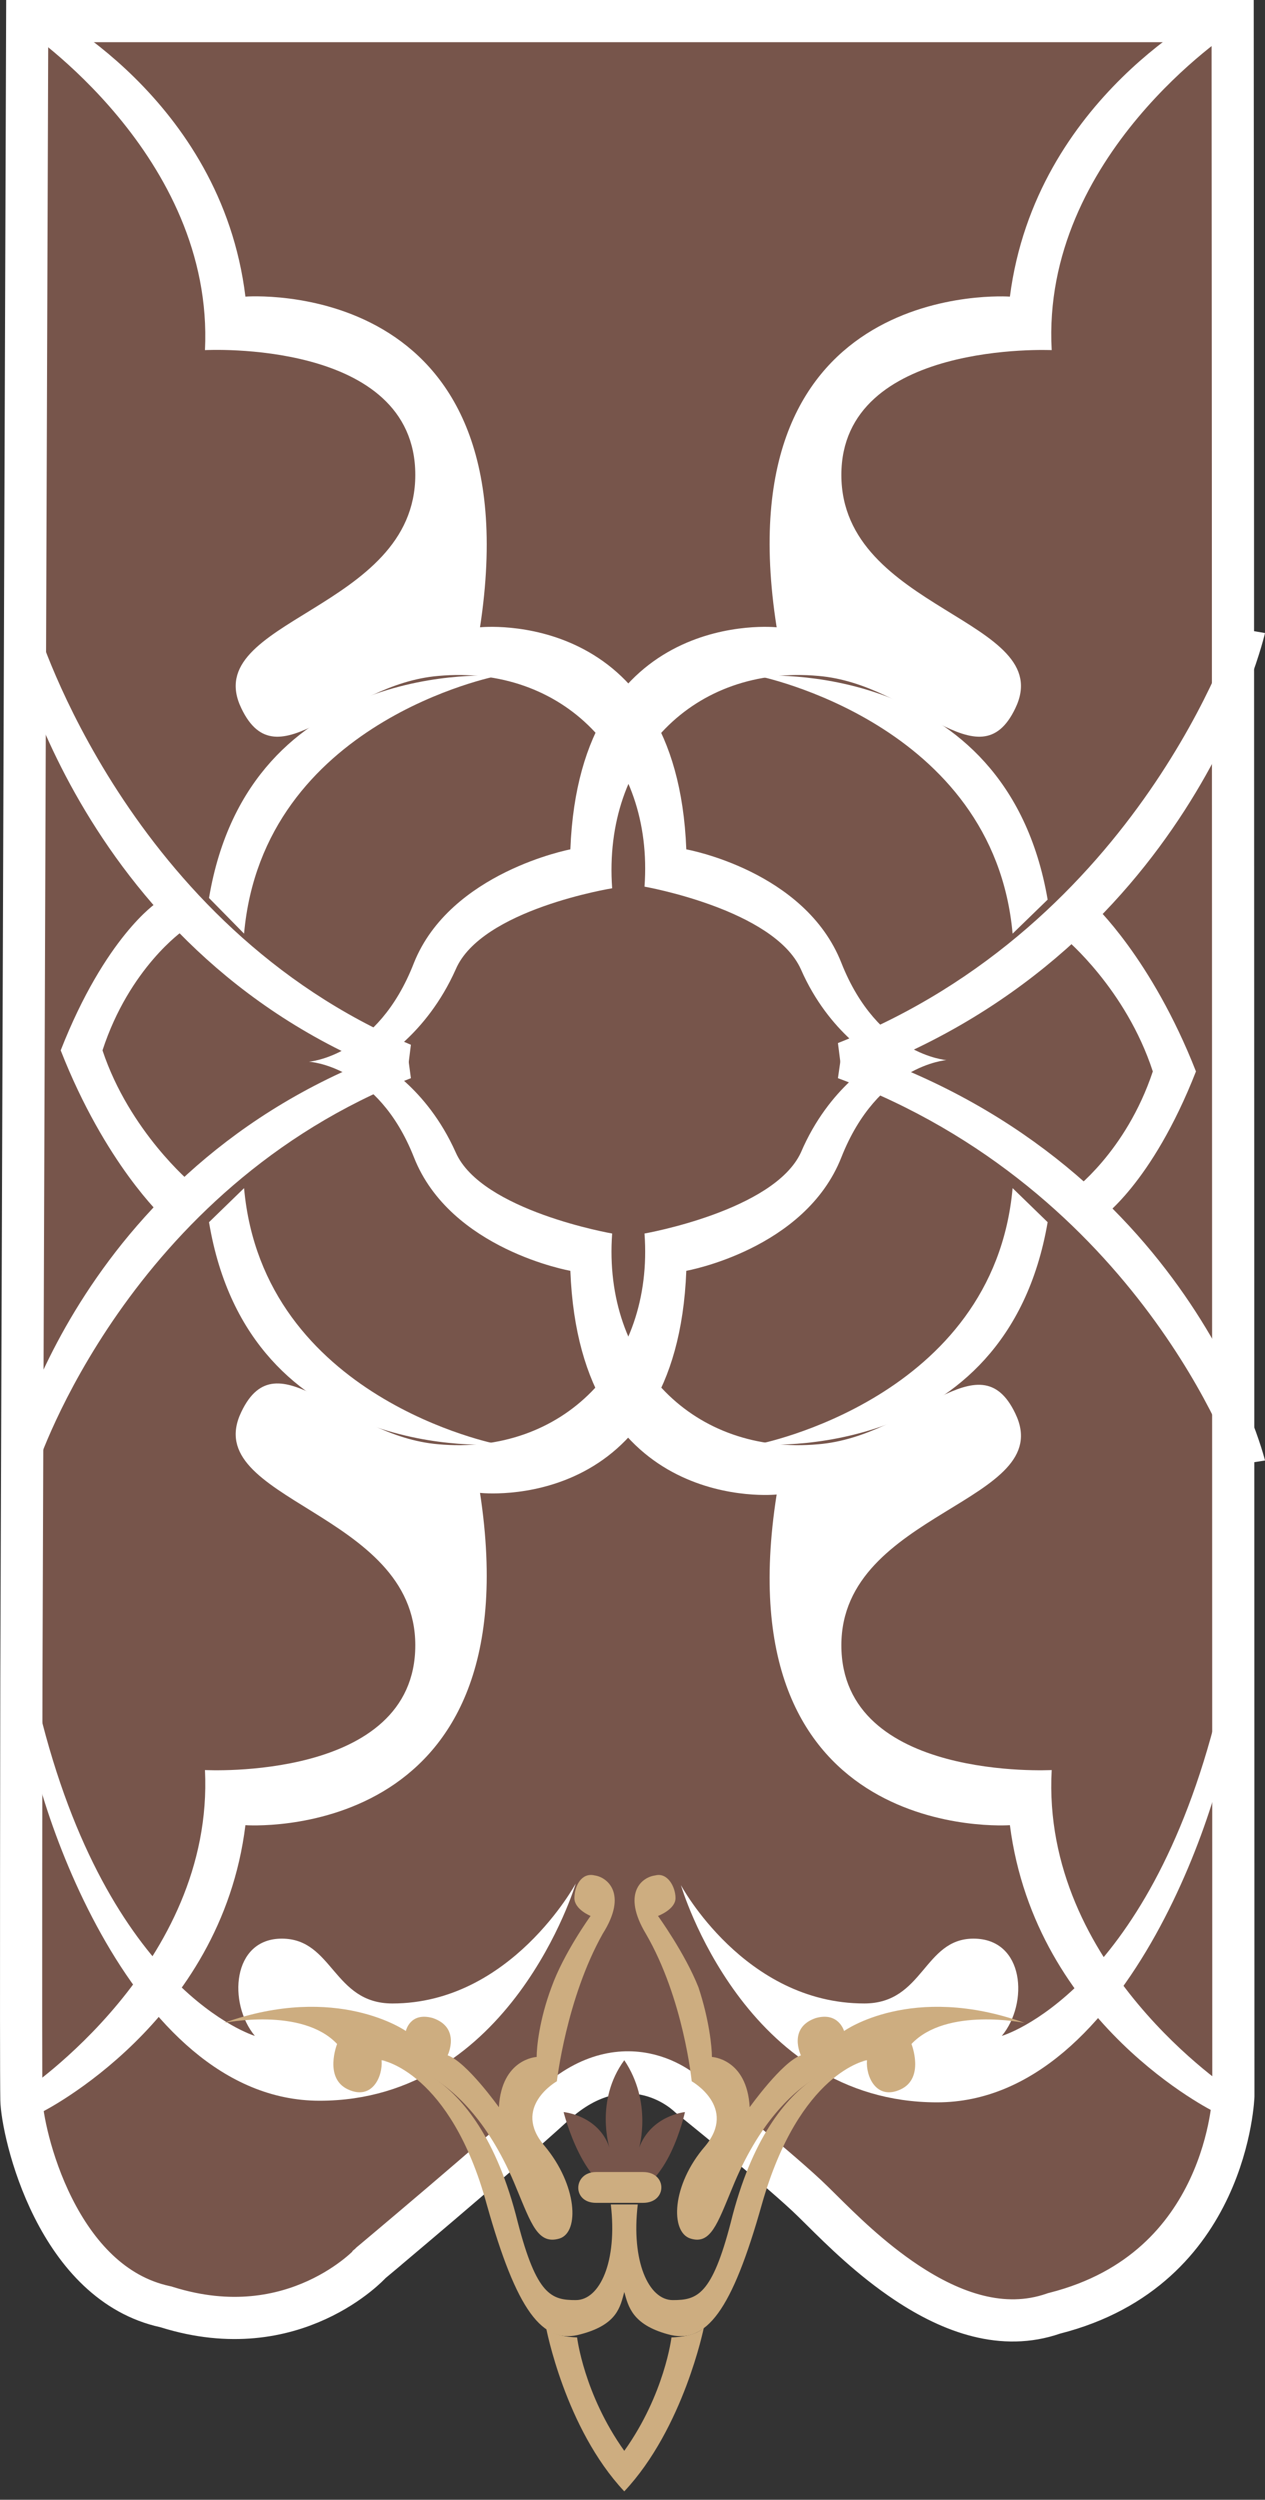<svg width="120" height="237" viewBox="0 0 120 237" fill="none" xmlns="http://www.w3.org/2000/svg">
<rect x="0" y="0" width="120" height="237" fill="#333333" stroke="none"/>
<path d="M117 198.632L117 198.723L117 198.725C116.999 198.748 116.997 198.787 116.994 198.842C116.987 198.951 116.975 199.122 116.953 199.345C116.91 199.793 116.828 200.453 116.677 201.264C116.374 202.892 115.796 205.105 114.702 207.441C112.533 212.071 108.345 217.202 100.07 219.31L99.99 219.33L99.911 219.357C95.138 221.003 90.318 219.284 85.999 216.415C82.603 214.159 79.846 211.426 77.925 209.523C77.397 208.999 76.931 208.538 76.534 208.167C74.796 206.545 71.969 204.167 69.611 202.221C68.425 201.242 67.345 200.362 66.562 199.727C66.171 199.409 65.853 199.152 65.633 198.975L65.379 198.771L65.36 198.756C65.358 198.754 65.356 198.752 65.355 198.751C65.3 198.7 65.227 198.633 65.136 198.556C64.956 198.402 64.702 198.201 64.381 197.984C63.744 197.555 62.809 197.045 61.63 196.743C59.141 196.104 55.931 196.491 52.601 199.532C49.777 202.111 45.452 205.839 41.817 208.936C40.002 210.481 38.366 211.865 37.183 212.861C36.592 213.36 36.114 213.761 35.784 214.038L35.404 214.357L35.306 214.439L35.281 214.46L35.275 214.465L35.273 214.467L35.273 214.467C35.273 214.467 35.273 214.467 36.556 216.001L35.273 214.467L35.17 214.553L35.084 214.647L35.083 214.648L35.081 214.65L35.08 214.651L35.079 214.653L35.079 214.653C35.071 214.661 35.056 214.677 35.033 214.7C34.988 214.746 34.913 214.821 34.81 214.919C34.603 215.115 34.282 215.404 33.852 215.744C32.991 216.426 31.707 217.305 30.044 218.066C26.747 219.577 21.928 220.649 15.83 218.74L15.745 218.713L15.659 218.694C10.659 217.604 7.265 213.716 5.061 209.343C2.851 204.958 2.059 200.509 2.031 199.094C1.996 197.379 1.996 187.293 2.005 177.59C2.009 172.748 2.016 168.015 2.021 164.493C2.024 162.732 2.026 161.273 2.028 160.255L2.03 159.075L2.031 158.765L2.031 158.686L2.031 158.666L2.031 158.662L2.031 158.661L2.031 158.66L2.58 2H2.626H2.717H2.81H2.905H3.002H3.1H3.201H3.303H3.407H3.513H3.62H3.73H3.841H3.954H4.069H4.186H4.304H4.424H4.546H4.67H4.795H4.922H5.051H5.181H5.314H5.448H5.583H5.72H5.859H6H6.142H6.286H6.432H6.579H6.728H6.878H7.03H7.184H7.339H7.496H7.654H7.814H7.976H8.139H8.304H8.47H8.637H8.807H8.977H9.15H9.323H9.499H9.676H9.854H10.033H10.215H10.397H10.581H10.767H10.954H11.142H11.332H11.523H11.716H11.91H12.105H12.302H12.5H12.699H12.9H13.102H13.306H13.511H13.717H13.924H14.133H14.343H14.555H14.767H14.981H15.197H15.413H15.631H15.85H16.07H16.292H16.514H16.738H16.963H17.19H17.417H17.646H17.876H18.107H18.339H18.572H18.807H19.043H19.279H19.517H19.756H19.996H20.238H20.48H20.723H20.968H21.213H21.46H21.708H21.956H22.206H22.457H22.709H22.962H23.215H23.47H23.726H23.983H24.241H24.5H24.759H25.02H25.282H25.544H25.808H26.072H26.337H26.604H26.871H27.139H27.408H27.678H27.948H28.22H28.492H28.765H29.04H29.314H29.59H29.867H30.144H30.422H30.701H30.981H31.261H31.543H31.825H32.108H32.391H32.675H32.96H33.246H33.532H33.82H34.108H34.396H34.685H34.975H35.266H35.557H35.849H36.141H36.435H36.728H37.023H37.318H37.614H37.91H38.207H38.504H38.802H39.101H39.4H39.699H40H40.3H40.602H40.904H41.206H41.509H41.812H42.116H42.42H42.725H43.03H43.336H43.642H43.949H44.256H44.563H44.871H45.179H45.488H45.797H46.107H46.417H46.727H47.038H47.349H47.66H47.972H48.284H48.596H48.909H49.222H49.535H49.849H50.163H50.477H50.791H51.106H51.421H51.736H52.052H52.368H52.684H53H53.316H53.633H53.95H54.267H54.584H54.901H55.218H55.536H55.854H56.172H56.49H56.808H57.127H57.445H57.764H58.083H58.401H58.72H59.039H59.358H59.677H59.996H60.315H60.635H60.954H61.273H61.592H61.911H62.231H62.55H62.869H63.188H63.508H63.827H64.146H64.465H64.784H65.103H65.421H65.74H66.059H66.377H66.696H67.014H67.332H67.65H67.968H68.286H68.603H68.921H69.238H69.555H69.872H70.189H70.505H70.822H71.138H71.454H71.769H72.085H72.4H72.715H73.029H73.343H73.657H73.971H74.285H74.598H74.911H75.223H75.535H75.847H76.159H76.47H76.781H77.091H77.401H77.711H78.02H78.329H78.638H78.946H79.254H79.561H79.868H80.174H80.48H80.786H81.091H81.395H81.699H82.003H82.306H82.609H82.911H83.212H83.513H83.814H84.114H84.413H84.712H85.01H85.308H85.605H85.902H86.198H86.493H86.788H87.082H87.375H87.668H87.96H88.252H88.543H88.833H89.123H89.411H89.7H89.987H90.274H90.56H90.845H91.13H91.414H91.697H91.98H92.261H92.542H92.822H93.102H93.38H93.658H93.935H94.211H94.486H94.761H95.034H95.307H95.579H95.85H96.12H96.39H96.658H96.926H97.193H97.458H97.723H97.987H98.25H98.512H98.773H99.034H99.293H99.551H99.809H100.065H100.32H100.575H100.828H101.08H101.332H101.582H101.831H102.079H102.326H102.572H102.818H103.061H103.304H103.546H103.787H104.026H104.265H104.502H104.738H104.973H105.207H105.44H105.672H105.902H106.132H106.36H106.587H106.812H107.037H107.26H107.482H107.703H107.923H108.141H108.358H108.574H108.789H109.002H109.214H109.425H109.634H109.842H110.049H110.255H110.459H110.662H110.863H111.063H111.262H111.46H111.656H111.85H112.044H112.236H112.426H112.615H112.803H112.989H113.174H113.357H113.539H113.719H113.898H114.076H114.252H114.426H114.599H114.771H114.941H115.109H115.276H115.442H115.606H115.768H115.929H116.088H116.245H116.401H116.556H116.709H116.86H116.933C116.95 16.077 116.966 63.071 116.978 107.603C116.985 131.077 116.99 153.867 116.994 170.787L116.998 191.119L117 196.769L117 198.252L117 198.632Z" fill="#77554B" stroke="white" stroke-width="4"/>
<path d="M79.919 102.28C112.986 90.827 120 60.018 120 60.018L117.137 59.534C117.137 59.534 108.119 87.601 79.489 98.892L79.919 102.28Z" fill="white"/>
<path d="M99.382 85.292L96.057 88.519C94.266 68.541 71.883 64.084 71.883 64.084C71.883 64.084 95.417 62.24 99.382 85.292Z" fill="white"/>
<path d="M116.904 2.92C116.904 2.92 98.743 14.753 99.766 33.195C99.766 33.195 79.813 32.273 79.813 45.028C79.813 57.937 100.405 58.706 96.312 67.158C92.859 74.381 86.72 64.853 77.639 64.085C65.872 63.009 57.175 71.769 58.07 84.217C58.07 84.217 45.664 86.215 43.233 91.901C40.42 98.201 35.815 100.66 35.815 100.66C35.815 100.66 40.42 102.966 43.233 109.266C45.664 114.799 58.07 116.95 58.07 116.95C57.175 129.245 65.872 138.005 77.639 136.929C86.72 136.16 92.859 126.786 96.312 134.009C100.405 142.461 79.813 143.23 79.813 155.985C79.813 168.894 99.766 167.818 99.766 167.818C98.743 186.414 116.904 198.247 116.904 198.247L115.242 200.245C115.242 200.245 98.231 191.946 95.801 173.044C95.801 173.044 68.43 175.041 73.674 141.693C73.674 141.693 55 143.691 54.105 120.485C54.105 120.485 42.722 118.487 39.269 109.727C35.815 100.968 29.292 100.66 29.292 100.66C29.292 100.66 35.815 100.199 39.269 91.286C42.722 82.68 54.105 80.528 54.105 80.528C55 57.476 73.674 59.474 73.674 59.474C68.43 26.126 95.801 28.123 95.801 28.123C98.231 9.221 115.242 0.768 115.242 0.768L116.904 2.92Z" fill="white"/>
<path d="M116.905 162.286C116.521 169.355 107.184 199.323 88.894 199.323C70.605 199.323 64.593 178.73 64.593 178.73C64.593 178.73 70.605 189.948 81.988 189.948C87.615 189.948 87.615 183.801 92.348 183.801C97.208 183.801 97.592 189.948 95.034 193.022C95.034 193.022 108.847 189.026 115.498 162.286L116.905 162.286Z" fill="white"/>
<path d="M79.919 99.226C112.986 109.711 120 138.469 120 138.469L117.137 138.919C117.137 138.919 108.119 112.856 79.489 102.222L79.919 99.226Z" fill="white"/>
<path d="M99.382 115.875L96.057 112.647C94.266 132.626 71.883 136.929 71.883 136.929C71.883 136.929 95.417 138.927 99.382 115.875Z" fill="white"/>
<path d="M113.451 101.583C109.23 112.34 104.37 115.567 104.37 115.567L101.684 112.955C101.684 112.955 106.8 109.267 109.358 101.583C106.8 93.745 101.045 88.981 101.045 88.981L103.731 85.754C103.731 85.754 109.23 90.825 113.451 101.583Z" fill="white"/>
<path d="M2.305 162.132C2.689 169.355 12.025 199.169 30.315 199.169C48.477 199.169 54.616 178.576 54.616 178.576C54.616 178.576 48.477 189.949 37.222 189.949C31.594 189.949 31.594 183.801 26.734 183.801C22.002 183.801 21.618 189.949 24.176 193.022C24.176 193.022 10.235 188.873 3.712 162.132L2.305 162.132Z" fill="white"/>
<path d="M38.576 99.226C7.442 109.711 1 138.32 1 138.32L3.55 138.919C3.55 138.919 12.139 112.707 38.979 102.222L38.576 99.226Z" fill="white"/>
<path d="M19.828 115.875L23.153 112.647C24.944 132.626 47.198 136.929 47.198 136.929C47.198 136.929 23.665 138.927 19.828 115.875Z" fill="white"/>
<path d="M2.305 198.247C2.305 198.247 20.339 186.26 19.444 167.818C19.444 167.818 39.396 168.894 39.396 155.985C39.396 143.23 18.804 142.308 22.897 133.855C26.35 126.632 32.489 136.16 41.57 136.929C53.337 138.005 62.035 129.245 61.139 116.95C61.139 116.95 73.418 114.799 75.976 109.266C78.662 102.966 83.266 100.507 83.266 100.507C83.266 100.507 78.662 98.048 75.976 91.901C73.418 86.215 61.139 84.063 61.139 84.063C62.035 71.769 53.337 63.009 41.57 64.085C32.489 64.853 26.35 74.381 22.897 67.158C18.804 58.706 39.396 57.937 39.396 45.028C39.396 32.119 19.444 33.195 19.444 33.195C20.339 14.753 2.305 2.766 2.305 2.766L3.968 0.768C3.968 0.768 20.978 9.221 23.281 28.123C23.281 28.123 50.651 25.972 45.535 59.474C45.535 59.474 64.209 57.476 65.104 80.528C65.104 80.528 76.359 82.526 79.813 91.286C83.266 100.046 89.789 100.507 89.789 100.507C89.789 100.507 83.266 100.968 79.813 109.727C76.359 118.487 65.104 120.485 65.104 120.485C64.209 143.691 45.535 141.539 45.535 141.539C50.651 175.041 23.281 173.044 23.281 173.044C20.978 191.792 3.968 200.245 3.968 200.245L2.305 198.247Z" fill="white"/>
<path d="M38.576 102.28C7.442 90.988 1 60.018 1 60.018L3.55 59.534C3.55 59.534 12.139 87.762 38.979 99.053L38.576 102.28Z" fill="white"/>
<path d="M19.828 85.139L23.153 88.519C24.944 68.388 47.198 64.084 47.198 64.084C47.198 64.084 23.665 62.24 19.828 85.139Z" fill="white"/>
<path d="M5.758 99.585C9.979 88.827 14.839 85.6 14.839 85.6L17.397 88.213C17.397 88.213 12.281 91.747 9.723 99.585C12.281 107.269 18.165 112.186 18.165 112.186L15.479 115.414C15.479 115.414 9.979 110.342 5.758 99.585Z" fill="white"/>
<path d="M97.207 191.792C97.207 191.792 89.789 190.256 86.464 193.79C86.464 193.79 87.743 197.018 85.441 198.093C83.138 199.169 82.115 196.864 82.243 195.327C82.243 195.327 74.441 195.173 69.453 207.468C68.046 210.849 67.406 212.847 65.488 212.232C63.569 211.617 63.697 207.16 66.895 203.472C69.965 199.784 65.616 197.325 65.616 197.325C65.616 197.325 64.848 189.487 61.267 183.34C58.965 179.498 60.883 177.961 62.163 177.808C63.314 177.5 64.081 178.883 64.081 179.959C64.081 181.035 62.418 181.65 62.418 181.65C62.418 181.65 64.976 185.184 66.255 188.411C67.278 191.485 67.534 194.098 67.534 195.02C67.534 195.02 70.86 195.173 71.116 199.784C71.116 199.784 74.185 195.481 75.976 194.866C75.976 194.866 74.697 192.253 77.383 191.331C79.557 190.717 80.069 192.561 80.069 192.561C80.069 192.561 86.464 187.95 97.207 191.792Z" fill="#CDAD80"/>
<path d="M59.221 217.304C59.605 218.687 59.988 220.377 63.314 221.299C67.023 222.375 69.453 218.994 72.267 209.005C75.848 196.403 82.243 195.327 82.243 195.327C82.243 195.327 73.29 194.713 69.325 210.695C67.534 217.611 66.128 218.072 63.825 218.072C61.523 218.072 59.86 214.384 60.5 209.005L57.942 209.005C58.581 214.384 56.919 218.072 54.617 218.072C52.314 218.072 50.907 217.611 49.117 210.695C45.152 194.713 36.199 195.327 36.199 195.327C36.199 195.327 42.722 196.403 46.175 209.005C48.989 218.994 51.419 222.375 55.128 221.299C58.581 220.377 58.837 218.687 59.221 217.304Z" fill="#CDAD80"/>
<path d="M21.235 191.792C21.235 191.792 28.653 190.256 31.978 193.79C31.978 193.79 30.699 197.018 33.002 198.093C35.304 199.169 36.327 196.864 36.199 195.327C36.199 195.327 44.001 195.173 48.989 207.468C50.396 210.849 51.035 212.847 53.082 212.232C55.001 211.617 54.745 207.16 51.675 203.472C48.477 199.784 52.826 197.325 52.826 197.325C52.826 197.325 53.721 189.487 57.175 183.34C59.605 179.498 57.559 177.961 56.407 177.808C55.128 177.5 54.489 178.883 54.489 179.959C54.489 181.035 56.024 181.65 56.024 181.65C56.024 181.65 53.466 185.184 52.315 188.411C51.163 191.485 50.908 194.098 50.908 195.02C50.908 195.02 47.582 195.173 47.326 199.784C47.326 199.784 44.257 195.481 42.466 194.866C42.466 194.866 43.745 192.253 41.059 191.331C38.885 190.717 38.501 192.561 38.501 192.561C38.501 192.561 31.978 187.95 21.235 191.792Z" fill="#CDAD80"/>
<path d="M59.221 236.206C53.593 230.213 51.803 220.685 51.803 220.685C52.57 221.607 54.744 221.607 54.744 221.607C54.744 221.607 55.384 226.985 59.221 232.364C63.058 226.985 63.697 221.607 63.697 221.607C63.697 221.607 65.872 221.607 66.767 220.685C66.767 220.685 64.849 230.213 59.221 236.206Z" fill="#CDAD80"/>
<path d="M59.221 207.929C55.384 207.929 53.465 200.245 53.465 200.245C53.465 200.245 56.791 200.552 57.814 203.626C57.814 203.626 56.407 199.169 59.221 195.327C61.907 199.323 60.628 203.626 60.628 203.626C61.779 200.552 64.976 200.245 64.976 200.245C64.976 200.245 63.314 207.929 59.221 207.929Z" fill="#77554B"/>
<path d="M61.011 205.931C63.314 205.931 63.314 208.851 61.011 208.851L56.535 208.851C54.233 208.851 54.361 205.931 56.535 205.931L61.011 205.931Z" fill="#CDAD80"/>
</svg>
